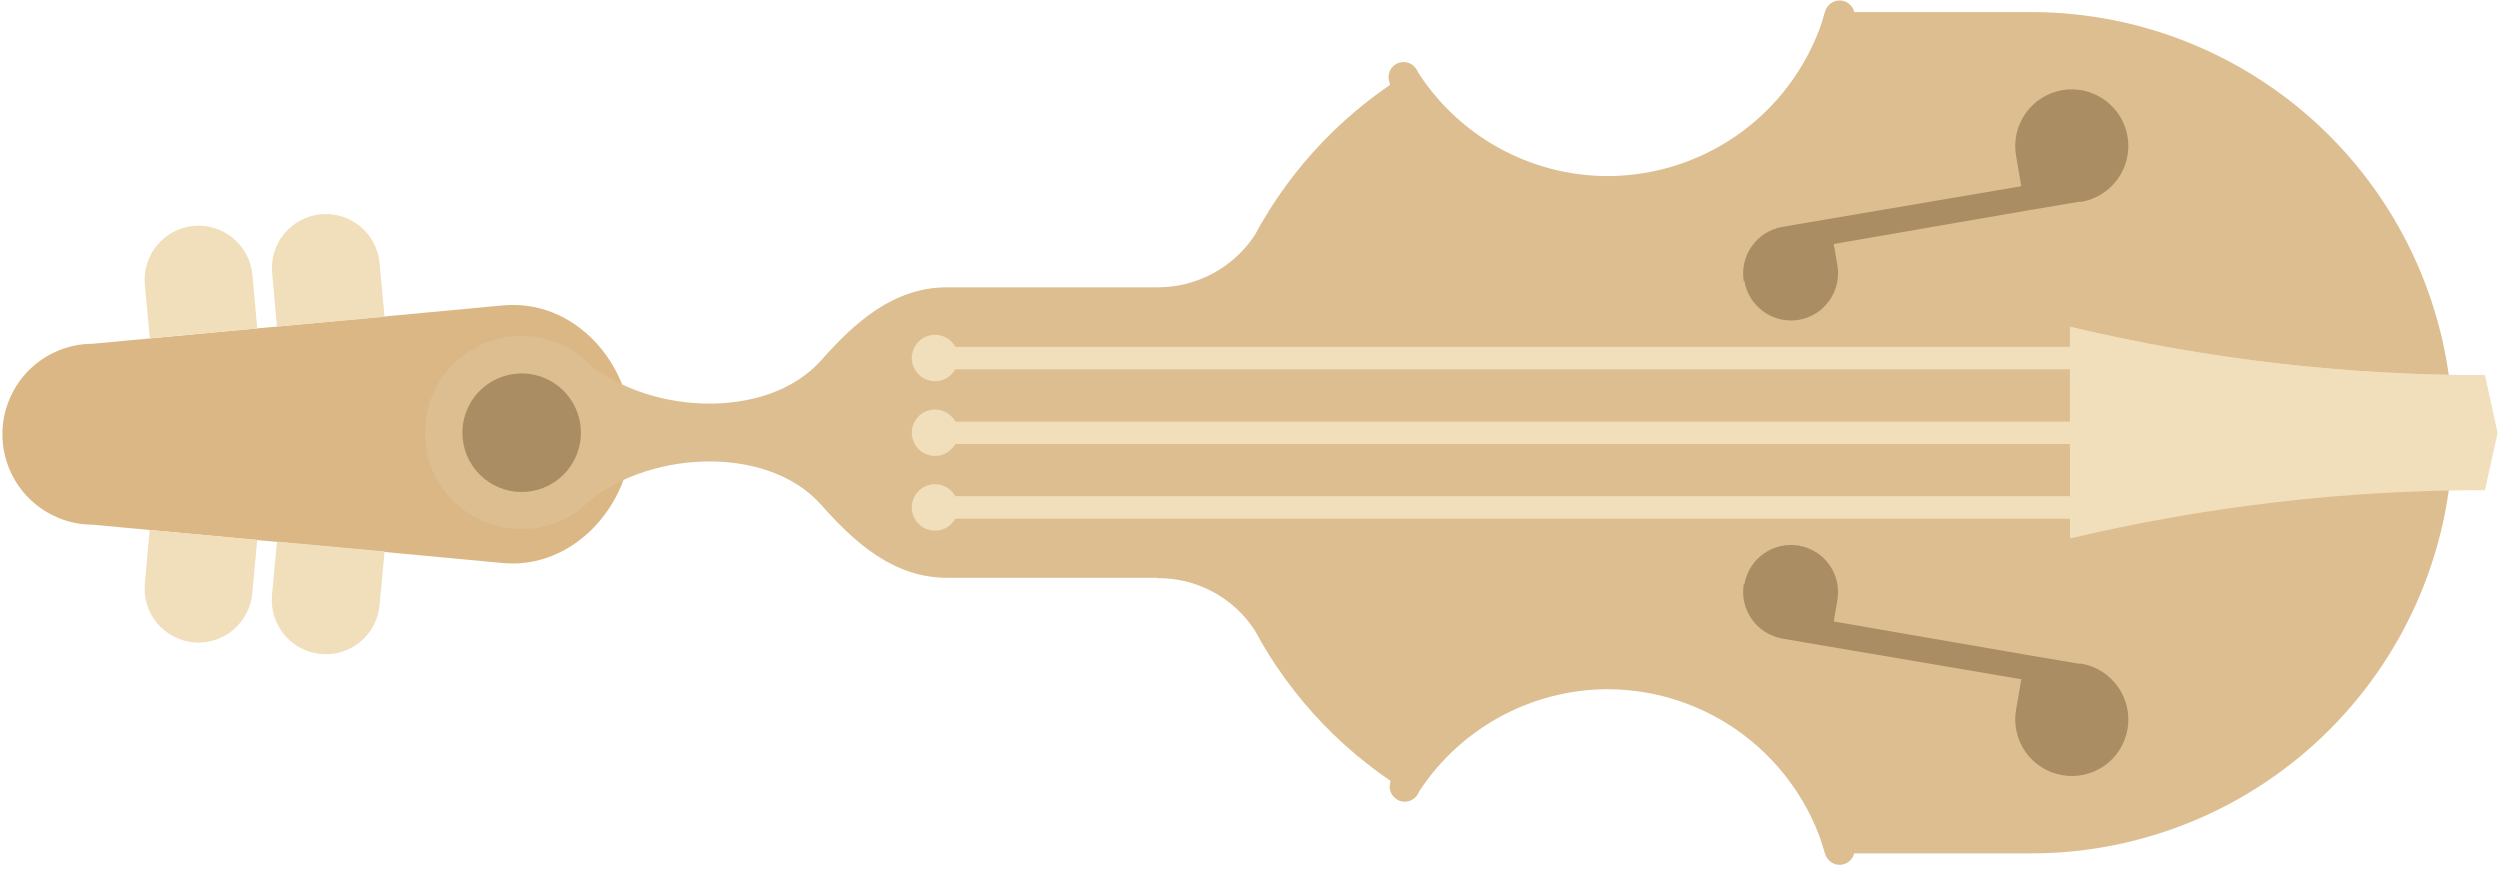 <svg width="454" height="158" viewBox="0 0 454 158" fill="none" xmlns="http://www.w3.org/2000/svg">
<path fill-rule="evenodd" clip-rule="evenodd" d="M16.866 95.284L91.326 102.248C104.108 103.424 114.72 91.697 114.72 78.855C114.72 66.013 104.349 54.256 91.326 55.462L16.866 62.425C12.508 62.425 8.33 64.156 5.248 67.237C2.167 70.319 0.436 74.497 0.436 78.855C0.436 83.212 2.167 87.391 5.248 90.472C8.33 93.553 12.508 95.284 16.866 95.284Z" fill="#DAB784"/>
<path fill-rule="evenodd" clip-rule="evenodd" d="M26.3 106.014L27.175 96.246L46.709 98.025L45.805 107.792C45.56 110.375 44.304 112.756 42.31 114.417C40.317 116.077 37.748 116.882 35.163 116.655C32.577 116.418 30.191 115.164 28.529 113.169C26.867 111.174 26.066 108.6 26.3 106.014Z" fill="#F1DEBA"/>
<path fill-rule="evenodd" clip-rule="evenodd" d="M49.393 108.125L50.298 98.358L69.832 100.137L68.928 109.904C68.811 111.187 68.441 112.435 67.841 113.575C67.241 114.715 66.422 115.726 65.431 116.549C64.439 117.372 63.295 117.992 62.064 118.373C60.833 118.753 59.539 118.887 58.256 118.767C55.673 118.522 53.292 117.266 51.632 115.272C49.971 113.279 49.167 110.71 49.393 108.125Z" fill="#F1DEBA"/>
<path fill-rule="evenodd" clip-rule="evenodd" d="M77.159 78.583C77.153 75.112 78.176 71.717 80.101 68.828C82.025 65.938 84.763 63.685 87.968 62.352C91.174 61.02 94.702 60.668 98.108 61.342C101.513 62.015 104.642 63.684 107.099 66.136C109.556 68.589 111.23 71.715 111.909 75.119C112.588 78.523 112.243 82.053 110.916 85.26C109.589 88.468 107.34 91.21 104.454 93.139C101.568 95.068 98.175 96.098 94.703 96.098C90.055 96.098 85.597 94.254 82.308 90.97C79.019 87.686 77.166 83.231 77.159 78.583Z" fill="#DDBE90"/>
<path fill-rule="evenodd" clip-rule="evenodd" d="M83.971 78.581C83.971 76.453 84.602 74.372 85.784 72.602C86.967 70.832 88.648 69.453 90.614 68.638C92.581 67.824 94.745 67.611 96.832 68.026C98.92 68.441 100.837 69.466 102.343 70.971C103.848 72.476 104.873 74.394 105.288 76.481C105.703 78.569 105.49 80.733 104.675 82.7C103.861 84.666 102.481 86.347 100.712 87.529C98.942 88.712 96.861 89.343 94.733 89.343C91.878 89.343 89.141 88.209 87.123 86.191C85.104 84.173 83.971 81.435 83.971 78.581Z" fill="#AA8D62"/>
<path fill-rule="evenodd" clip-rule="evenodd" d="M210.071 104.991C213.583 104.94 217.051 105.775 220.154 107.418C223.258 109.062 225.897 111.462 227.827 114.396C234.599 127.005 244.731 137.492 257.099 144.693C260.767 138.735 265.896 133.813 272 130.394C278.105 126.975 284.981 125.173 291.978 125.158C300.896 125.189 309.563 128.112 316.678 133.488C323.794 138.863 328.973 146.402 331.439 154.973L369.061 154.973C389.304 154.917 408.702 146.851 423.015 132.537C437.329 118.223 445.395 98.826 445.451 78.583C445.395 58.34 437.329 38.942 423.015 24.628C408.702 10.315 389.304 2.249 369.061 2.193L331.439 2.193C328.972 10.76 323.791 18.295 316.676 23.666C309.56 29.037 300.893 31.953 291.978 31.977C284.984 31.968 278.108 30.172 272.003 26.758C265.899 23.345 260.768 18.427 257.099 12.473C244.731 19.674 234.599 30.161 227.827 42.769C225.883 45.69 223.241 48.079 220.141 49.721C217.04 51.363 213.579 52.207 210.071 52.175L171.997 52.175C162.26 52.175 155.206 58.566 149.146 65.409C139.138 76.684 116.709 75.267 105.706 64.987L105.706 92.118C116.709 81.838 139.138 80.391 149.146 91.696C155.175 98.509 162.26 104.93 171.997 104.93L210.071 104.93L210.071 104.991Z" fill="#DDBE90"/>
<path fill-rule="evenodd" clip-rule="evenodd" d="M169.795 62.996L169.795 67.065L380.576 67.065L380.576 62.996L169.795 62.996Z" fill="#F1DEBA"/>
<path fill-rule="evenodd" clip-rule="evenodd" d="M165.577 65.016C165.577 65.851 165.824 66.667 166.288 67.361C166.752 68.055 167.411 68.596 168.182 68.915C168.953 69.235 169.802 69.319 170.621 69.156C171.439 68.993 172.191 68.591 172.782 68.001C173.372 67.41 173.774 66.658 173.937 65.84C174.1 65.021 174.016 64.172 173.697 63.401C173.377 62.63 172.836 61.971 172.142 61.507C171.448 61.043 170.632 60.796 169.797 60.796C168.678 60.796 167.605 61.24 166.813 62.032C166.022 62.824 165.577 63.897 165.577 65.016Z" fill="#F1DEBA"/>
<path fill-rule="evenodd" clip-rule="evenodd" d="M169.795 76.566L169.795 80.635L380.576 80.635L380.576 76.566L169.795 76.566Z" fill="#F1DEBA"/>
<path fill-rule="evenodd" clip-rule="evenodd" d="M165.577 78.584C165.577 79.418 165.824 80.234 166.288 80.928C166.752 81.623 167.411 82.163 168.182 82.483C168.953 82.802 169.802 82.886 170.621 82.723C171.439 82.56 172.191 82.158 172.782 81.568C173.372 80.978 173.774 80.226 173.937 79.407C174.1 78.588 174.016 77.74 173.697 76.969C173.377 76.198 172.836 75.538 172.142 75.075C171.448 74.611 170.632 74.363 169.797 74.363C168.678 74.363 167.605 74.808 166.813 75.599C166.022 76.391 165.577 77.464 165.577 78.584Z" fill="#F1DEBA"/>
<path fill-rule="evenodd" clip-rule="evenodd" d="M169.795 90.097L169.795 94.197L380.576 94.197L380.576 90.097L169.795 90.097Z" fill="#F1DEBA"/>
<path fill-rule="evenodd" clip-rule="evenodd" d="M165.577 92.151C165.577 92.985 165.824 93.801 166.288 94.495C166.752 95.189 167.411 95.73 168.182 96.05C168.953 96.369 169.802 96.453 170.621 96.29C171.439 96.127 172.191 95.725 172.782 95.135C173.372 94.545 173.774 93.793 173.937 92.974C174.1 92.155 174.016 91.307 173.697 90.536C173.377 89.764 172.836 89.105 172.142 88.641C171.448 88.178 170.632 87.93 169.797 87.93C168.678 87.93 167.605 88.375 166.813 89.166C166.022 89.958 165.577 91.031 165.577 92.151Z" fill="#F1DEBA"/>
<path fill-rule="evenodd" clip-rule="evenodd" d="M316.788 106.077C317.179 103.842 318.438 101.852 320.29 100.541C322.143 99.231 324.438 98.707 326.676 99.083C327.785 99.273 328.845 99.679 329.797 100.279C330.748 100.878 331.572 101.66 332.222 102.578C332.871 103.496 333.333 104.533 333.582 105.63C333.83 106.727 333.86 107.862 333.67 108.971L333.007 112.86L367.856 118.889L377.442 120.517L377.985 120.517C380.667 120.988 383.054 122.502 384.624 124.727C386.195 126.953 386.82 129.709 386.365 132.394C386.139 133.723 385.653 134.995 384.935 136.135C384.217 137.276 383.28 138.264 382.18 139.042C381.079 139.821 379.836 140.375 378.521 140.672C377.207 140.969 375.846 141.004 374.518 140.775C371.832 140.318 369.438 138.813 367.861 136.592C366.284 134.37 365.653 131.614 366.107 128.928L367.072 123.351L327.882 116.688L323.662 115.965C321.424 115.567 319.434 114.302 318.124 112.445C316.814 110.587 316.291 108.288 316.668 106.047L316.788 106.077ZM316.788 51.061C317.172 53.301 318.428 55.299 320.281 56.615C322.134 57.932 324.434 58.46 326.676 58.085C328.917 57.694 330.913 56.431 332.224 54.572C333.535 52.712 334.055 50.409 333.67 48.167L333.007 44.308L367.856 38.279L377.442 36.651L377.985 36.651C380.667 36.179 383.054 34.666 384.624 32.44C386.195 30.215 386.82 27.459 386.365 24.773C385.901 22.091 384.394 19.702 382.175 18.126C379.955 16.551 377.203 15.917 374.518 16.363C371.83 16.827 369.435 18.338 367.859 20.564C366.282 22.79 365.652 25.55 366.107 28.24L367.072 33.817L327.882 40.479L323.662 41.203C321.426 41.593 319.436 42.852 318.126 44.705C316.816 46.557 316.291 48.853 316.668 51.091L316.788 51.061Z" fill="#AA8D62"/>
<path fill-rule="evenodd" clip-rule="evenodd" d="M329.84 149.004L331.438 155.034C331.629 155.731 332.087 156.326 332.714 156.687C333.341 157.048 334.085 157.147 334.784 156.963C335.482 156.772 336.076 156.314 336.437 155.687C336.799 155.06 336.898 154.316 336.713 153.617L335.116 147.588L329.84 149.004Z" fill="#DDBE90"/>
<path fill-rule="evenodd" clip-rule="evenodd" d="M329.84 8.132L331.438 2.103C331.629 1.405 332.087 0.811 332.714 0.449C333.341 0.088 334.085 -0.011 334.784 0.173C335.482 0.364 336.076 0.823 336.437 1.449C336.799 2.076 336.898 2.82 336.713 3.52L335.116 9.549L329.84 8.132Z" fill="#DDBE90"/>
<path fill-rule="evenodd" clip-rule="evenodd" d="M259.119 19.317L257.522 13.288C257.431 12.94 257.272 12.614 257.054 12.328C256.836 12.043 256.563 11.803 256.252 11.624C255.941 11.444 255.597 11.328 255.24 11.283C254.884 11.237 254.522 11.263 254.175 11.358C253.478 11.549 252.883 12.008 252.522 12.634C252.161 13.261 252.062 14.005 252.246 14.705L253.844 20.734L259.119 19.317Z" fill="#DDBE90"/>
<path fill-rule="evenodd" clip-rule="evenodd" d="M259.329 137.546L257.731 143.575C257.541 144.273 257.082 144.867 256.455 145.228C255.829 145.59 255.085 145.689 254.385 145.504C253.685 145.307 253.091 144.843 252.73 144.211C252.369 143.579 252.27 142.831 252.456 142.128L254.054 136.099L259.329 137.516L259.329 137.546Z" fill="#DDBE90"/>
<path fill-rule="evenodd" clip-rule="evenodd" d="M26.301 51.663L27.206 61.43L46.71 59.652L45.836 49.884C45.584 47.299 44.321 44.918 42.323 43.258C40.324 41.598 37.752 40.795 35.164 41.021C32.581 41.266 30.2 42.522 28.54 44.516C26.88 46.509 26.075 49.078 26.301 51.663Z" fill="#F1DEBA"/>
<path fill-rule="evenodd" clip-rule="evenodd" d="M49.422 49.552L50.296 59.319L69.831 57.54L68.927 47.773C68.689 45.187 67.436 42.801 65.44 41.139C63.445 39.477 60.871 38.675 58.285 38.91C55.699 39.147 53.313 40.401 51.651 42.397C49.989 44.392 49.188 46.965 49.422 49.552Z" fill="#F1DEBA"/>
<path fill-rule="evenodd" clip-rule="evenodd" d="M375.904 59.352L375.904 97.789C400.598 91.939 425.891 88.995 451.269 89.016L453.56 78.616L451.269 68.155C425.889 68.181 400.594 65.227 375.904 59.352Z" fill="#F1DEBA"/>
<path fill-rule="evenodd" clip-rule="evenodd" d="M375.903 59.351L375.903 78.584L453.468 78.584L451.177 68.123C425.798 68.149 400.503 65.195 375.812 59.321L375.903 59.351Z" fill="#F1DEBA"/>
</svg>

